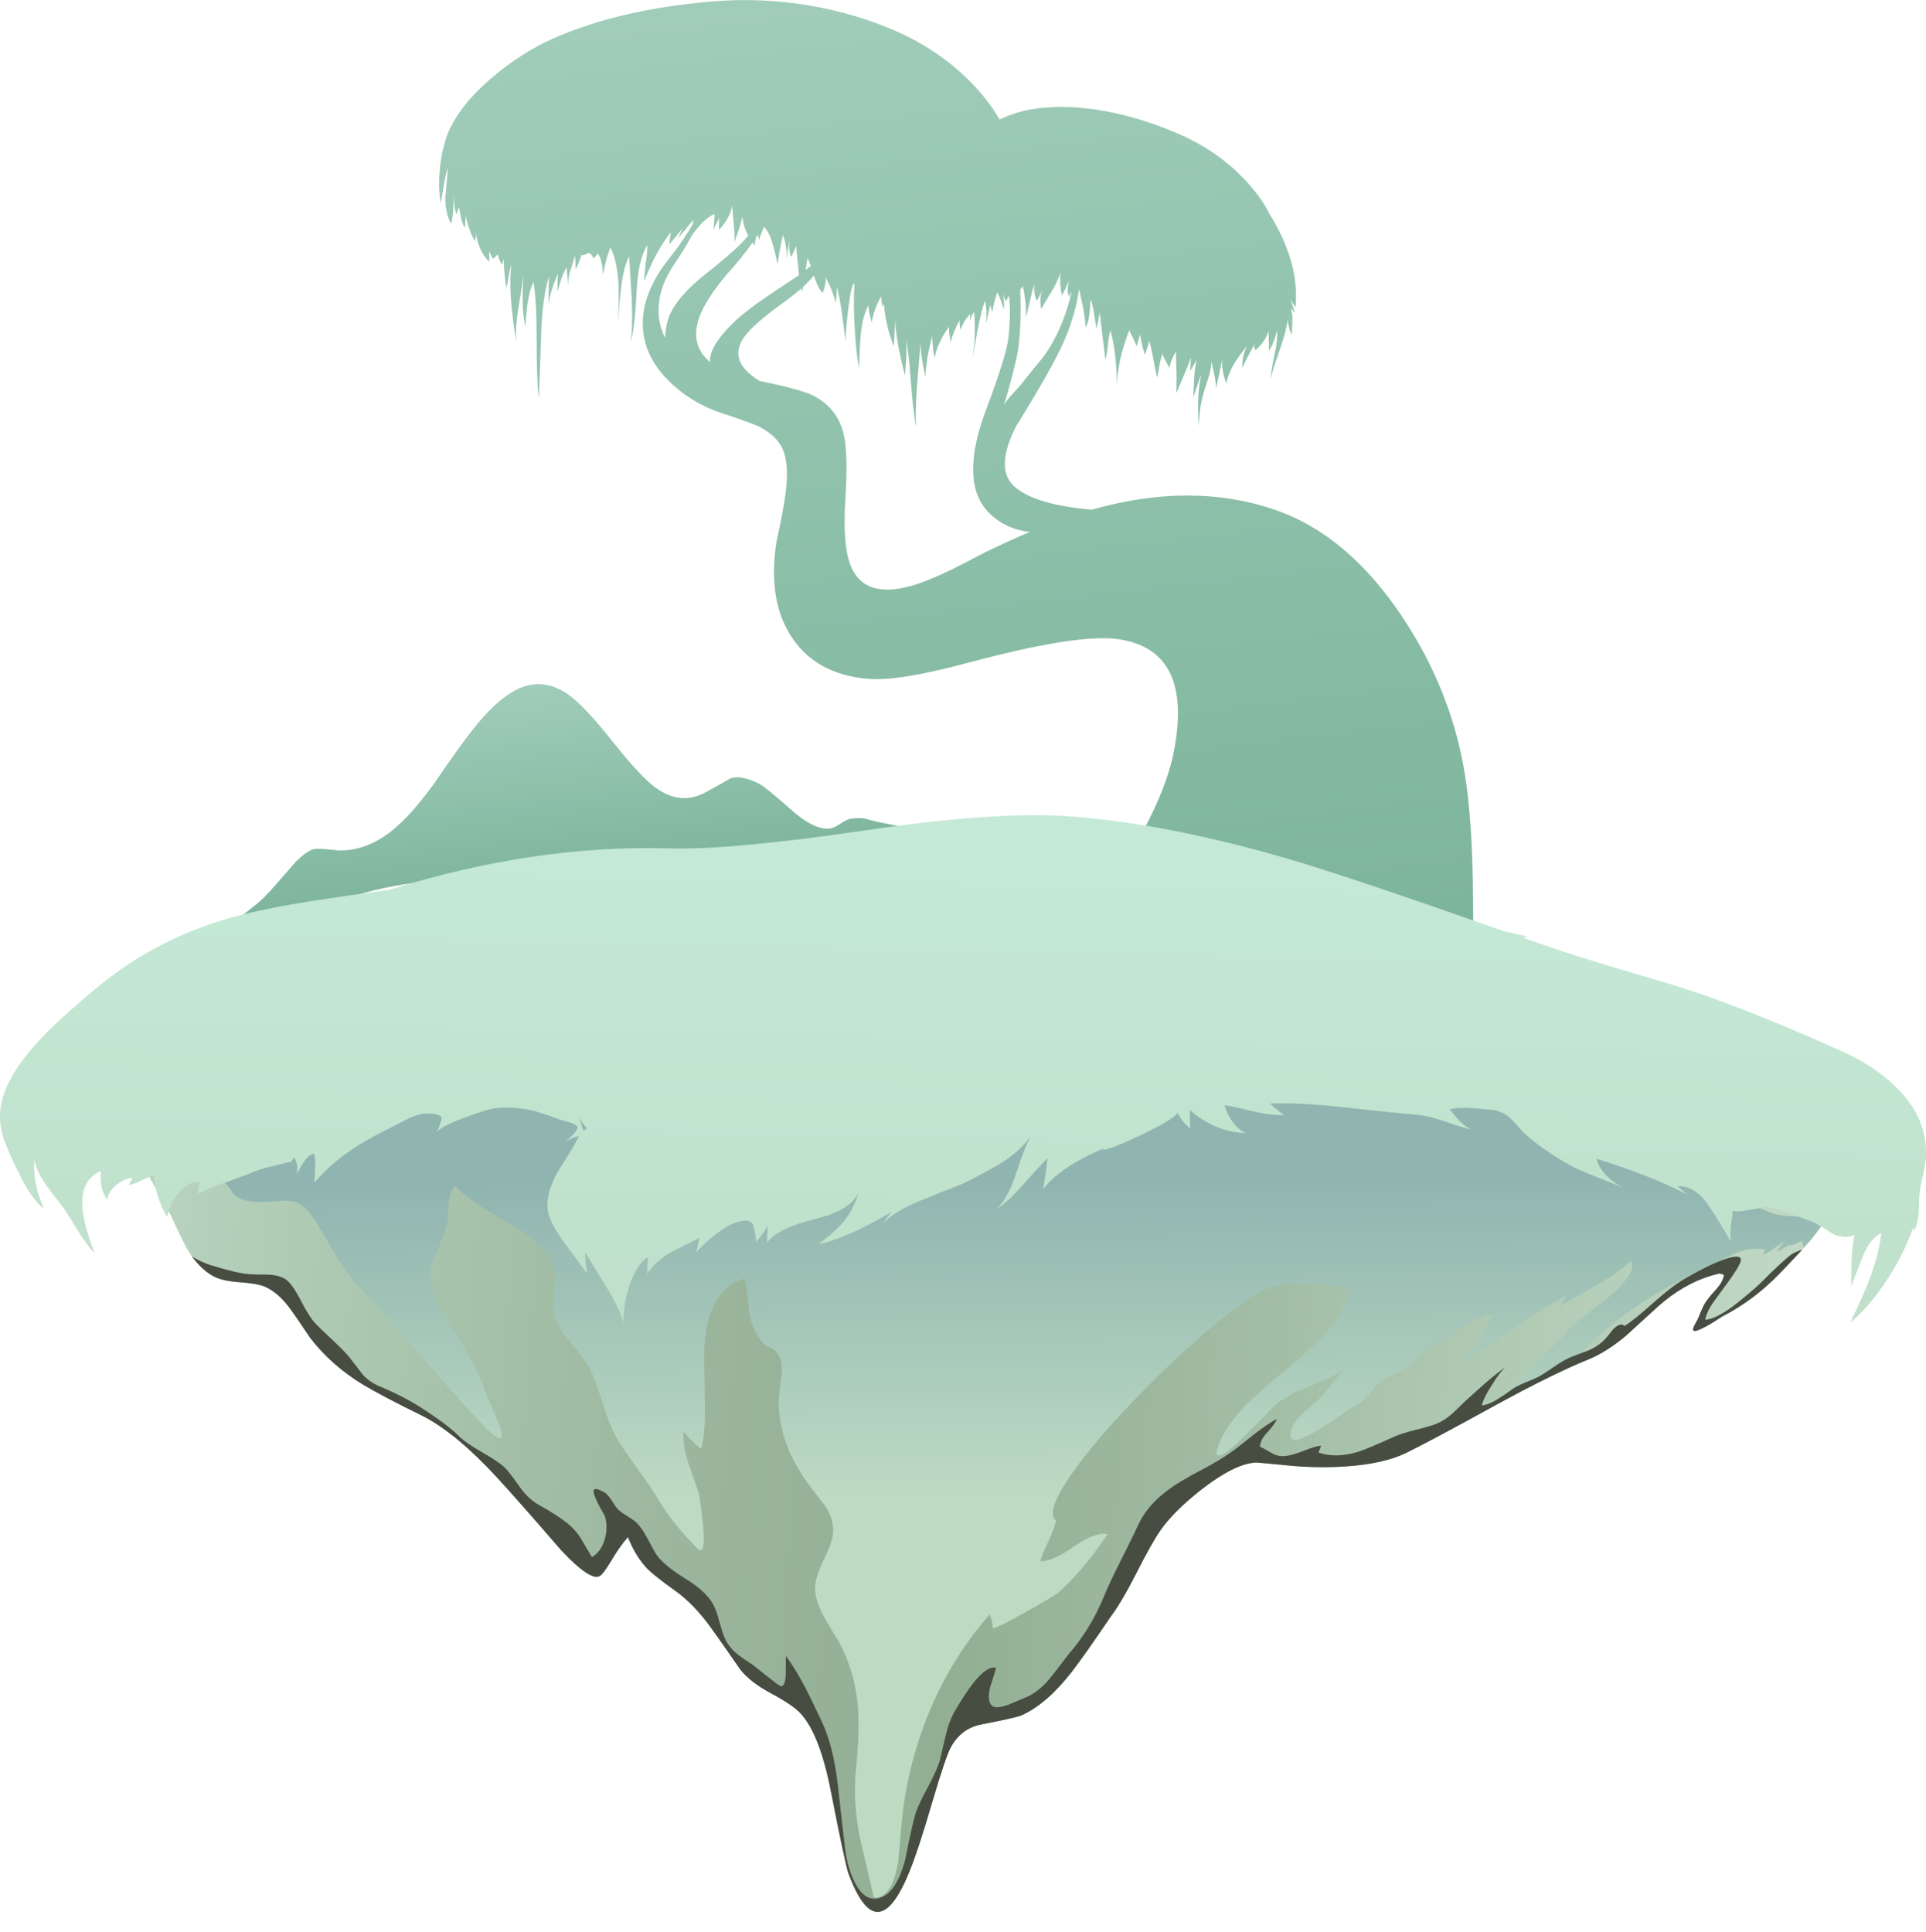 <?xml version="1.0" encoding="iso-8859-1"?>
<!-- Generator: Adobe Illustrator 15.1.0, SVG Export Plug-In . SVG Version: 6.00 Build 0)  -->
<!DOCTYPE svg PUBLIC "-//W3C//DTD SVG 1.1//EN" "http://www.w3.org/Graphics/SVG/1.1/DTD/svg11.dtd">
<svg version="1.1" id="Layer_3" xmlns="http://www.w3.org/2000/svg" xmlns:xlink="http://www.w3.org/1999/xlink" x="0px" y="0px"
	 width="371.6px" height="372.75px" viewBox="0 0 371.6 372.75" style="enable-background:new 0 0 371.6 372.75;"
	 xml:space="preserve">
<symbol  id="FlashAICB_x2F_Layer_3_x2F__x3C_Clip_Group_0_x3E_" viewBox="0.057 -178.82 330.893 178.839">
	<g id="Layer_1_6_">
	</g>
	<g>
		<defs>
			<path id="SVGID_1_" d="M323.5-35.55c-4.767,0.667-7.517,1.1-8.25,1.3c-4.767,1.233-13.033,3.883-24.8,7.95
				c-10.4,3.566-18.717,6.017-24.95,7.35c-4.967,1.067-14.25,2.067-27.85,3c-11.767,0.8-20.967,2.284-27.6,4.45l-1.1,0.35
				c-7.467,3.033-12.983,5.283-16.55,6.75c-6.367,2.566-12.083,3.983-17.15,4.25c-14.633,0.767-27.65-1.067-39.05-5.5
				c-4.767-1.867-10.633-2.767-17.6-2.7c-8.033,0.434-14.067,0.684-18.1,0.75c-3.233,0.067-7.65-0.35-13.25-1.25
				c-6.2-1-10.617-1.55-13.25-1.65c-4.4-0.167-9.667-0.167-15.8,0c-7,0.267-12.267,0.45-15.8,0.55c-8.767,0.7-16,1.017-21.7,0.95
				C10.067-9.133,3.483-10.983,0.95-14.55c-1.667-2.4-1-6.8,2-13.2c1.633-3.433,3.95-7.767,6.95-13
				c1.467-3.233,2.517-5.383,3.15-6.45c1.434-2.367,3.083-4.066,4.95-5.1c1.1-0.6,2.75-0.983,4.95-1.15
				c2.333-0.167,3.983-0.45,4.95-0.85c1.767-0.767,3.417-2.2,4.95-4.3c0.867-1.2,2.133-3.05,3.8-5.55c2.7-3.533,6.1-6.55,10.2-9.05
				c2.433-1.466,6.4-3.55,11.9-6.25c4.2-2.233,8.883-6.15,14.05-11.75c2.867-3.133,6.95-7.767,12.25-13.9
				c3.9-4.167,6.434-5.833,7.6-5c0.434,0.3,1.117,1.217,2.05,2.75c1.133,1.934,2.233,3.5,3.3,4.7c1-2.5,2.25-4.533,3.75-6.1
				c0.967-0.967,2.783-2.4,5.45-4.3c2.367-1.7,4.633-4.05,6.8-7.05c1.233-1.7,3.117-4.383,5.65-8.05c1.233-1.6,3.167-3.117,5.8-4.55
				c2.867-1.533,4.8-2.833,5.8-3.9c2.467-2.633,4.417-7.566,5.85-14.8c1.9-9.7,3.05-15.083,3.45-16.15
				c3.7-10.034,7.633-9.883,11.8,0.45c1.133,2.767,2.633,7.35,4.5,13.75c1.667,5.633,2.816,9.017,3.45,10.15
				c1.333,2.434,3.284,3.9,5.85,4.4c4.6,0.9,7.184,1.483,7.75,1.75c3.233,1.433,6.467,4.216,9.7,8.35
				c1.833,2.367,4.35,5.934,7.55,10.7c1.4,1.867,3.033,4.633,4.9,8.3c2,3.934,3.55,6.7,4.65,8.3c1.466,2.1,3.55,4.283,6.25,6.55
				c2.6,2.2,5.083,3.917,7.45,5.15c1.867,0.934,3.517,1.417,4.95,1.45c0.033,0,1.8-0.167,5.3-0.5
				c4.033-0.433,8.017-0.517,11.95-0.25c4.833,0.333,8.683,1.2,11.55,2.6c2.9,1.4,8.767,4.533,17.6,9.4
				c7.133,3.9,13,6.783,17.6,8.65c2.233,0.9,4.617,2.4,7.15,4.5c0.2,0.167,2.283,2.067,6.25,5.7c3.233,2.9,6.7,4.9,10.4,6
				c0.733,0.2,1.184,0.316,1.35,0.35c0.3,0,0.617-0.083,0.95-0.25c-0.1-0.867-0.617-1.817-1.55-2.85c-0.867-0.934-1.566-1.8-2.1-2.6
				c-0.233-0.4-0.483-0.917-0.75-1.55c-0.433-1.067-0.667-1.617-0.7-1.65c-0.633-1.1-0.917-1.75-0.85-1.95
				c0.1-0.267,0.4-0.3,0.9-0.1c0.3,0.1,0.667,0.267,1.1,0.5c0.567,0.233,1.767,0.95,3.6,2.15c4.1,2.1,7.816,4.883,11.15,8.35
				c2.967,3.067,4.983,5.25,6.05,6.55c2.2,2.7,3.75,5.2,4.65,7.5C329.517-36.8,327.033-36.083,323.5-35.55z"/>
		</defs>
		<clipPath id="SVGID_2_">
			<use xlink:href="#SVGID_1_"  style="overflow:visible;"/>
		</clipPath>
		<g id="Layer_3_1_" style="clip-path:url(#SVGID_2_);">
			<g>
				
					<use xlink:href="#FlashAICB_x2F_Layer_3_x2F__x3C_Group_x3E__x5F_1"  width="322.725" height="166.5" x="-0.013" y="-166.506" transform="matrix(1 0 0 1 6.1 -5.7)" style="overflow:visible;opacity:0.922;enable-background:new    ;"/>
				
					<use xlink:href="#FlashAICB_x2F_Layer_3_x2F__x3C_Group_x3E_"  width="322.835" height="144.52" y="-144.52" transform="matrix(1 0 0 1 3.5 -34.3)" style="overflow:visible;enable-background:new    ;"/>
			</g>
		</g>
	</g>
	<g id="Layer_4_1_">
	</g>
</symbol>
<symbol  id="FlashAICB_x2F_Layer_3_x2F__x3C_Group_x3E_" viewBox="0 -144.52 322.835 144.52">
	<g id="Layer_1_5_">
		<g>
			
				<use xlink:href="#FlashAICB_x2F_Layer_3_x2F__x3C_Path_x3E__x5F_0"  width="322.835" height="144.52" y="-144.52" style="overflow:visible;opacity:0.731;enable-background:new    ;"/>
		</g>
	</g>
</symbol>
<symbol  id="FlashAICB_x2F_Layer_3_x2F__x3C_Group_x3E__x5F_1" viewBox="-0.013 -166.506 322.725 166.5">
	<g id="Layer_1_4_">
		<g>
			
				<use xlink:href="#FlashAICB_x2F_Layer_3_x2F__x3C_Path_x3E_"  width="322.725" height="166.5" x="-0.013" y="-166.506" style="overflow:visible;opacity:0.34;enable-background:new    ;"/>
		</g>
	</g>
</symbol>
<symbol  id="FlashAICB_x2F_Layer_3_x2F__x3C_Path_x3E_" viewBox="-0.013 -166.506 322.725 166.5">
	<g id="Layer_1_2_">
		
			<linearGradient id="SVGID_3_" gradientUnits="userSpaceOnUse" x1="-24.066" y1="-15794.319" x2="36.31" y2="-15794.319" gradientTransform="matrix(0.007 -1 1 0.007 15955.439 58.151)">
			<stop  offset="0" style="stop-color:#90B5B0"/>
			<stop  offset="1" style="stop-color:#BDDAC3"/>
		</linearGradient>
		<path style="fill-rule:evenodd;clip-rule:evenodd;fill:url(#SVGID_3_);" d="M294.05-47.9c-2.966-1.567-5.6-3.15-7.9-4.75
			c-7.9-5.467-13.9-11.733-18-18.8c-2.333-0.5-4.083-0.883-5.25-1.15c-2.066-0.5-3.767-1.083-5.1-1.75
			c0.467,1.067,1.284,2.317,2.45,3.75c0.667,0.833,1.65,1.983,2.95,3.45c1.033,1.2,2.8,2.933,5.3,5.2
			c2.367,2.2,4.117,3.983,5.25,5.35c0.567,0.667,3.033,2.667,7.4,6c3.833,3.3,5.233,5.6,4.2,6.9c-1.434-1.4-3.6-2.933-6.5-4.6
			c-3.233-1.8-5.55-3.133-6.95-4c0.434,1,0.8,1.683,1.1,2.05c-2.6-1.433-6.117-3.65-10.55-6.65c-4.8-3.267-8.25-5.517-10.35-6.75
			c0.4,0.633,1.117,1.45,2.15,2.45c1.033,1.067,1.75,1.883,2.15,2.45c0.367,0.533,0.783,1.317,1.25,2.35
			c0.467,1.066,0.867,1.867,1.2,2.4c-1.434-0.233-3.1-0.867-5-1.9c-0.467-0.267-1.983-1.2-4.55-2.8c-1.3-0.767-3.667-2.566-7.1-5.4
			c-0.6-0.5-1.467-1-2.6-1.5c-1.133-0.533-1.967-1-2.5-1.4s-1.35-1.283-2.45-2.65c-0.867-1.033-1.8-1.733-2.8-2.1
			c-2.833-2-5.267-3.6-7.3-4.8c-3.9-2.333-5.433-2.167-4.6,0.5c0.433,1.033,1.167,2.033,2.2,3c0.567,0.533,1.483,1.333,2.75,2.4
			c0.733,0.633,1.667,1.7,2.8,3.2c1.115,1.477,2.007,2.519,2.675,3.125c-1.115-0.962-3.324-2.087-6.625-3.375
			c-3.267-1.267-5.583-2.517-6.95-3.75c-3.1-3.2-5.466-5.566-7.1-7.1c-3-2.833-4.4-3.383-4.2-1.65c0.833,2.733,2.567,5.5,5.2,8.3
			c1.466,1.533,4.15,3.917,8.05,7.15c3.633,3.033,6.25,5.45,7.85,7.25c2.5,2.833,4.05,5.683,4.65,8.55
			c-6,1.034-10.883,1.15-14.65,0.35c-2.2-0.467-5.967-2.867-11.3-7.2c-4.966-4.1-10.1-8.9-15.4-14.4c-5.5-5.7-9.7-10.65-12.6-14.85
			c-3.233-4.733-4.167-7.633-2.8-8.7c-0.2-0.933-0.683-2.25-1.45-3.95c-0.833-1.767-1.367-3.066-1.6-3.9
			c1.6-0.033,3.8,0.934,6.6,2.9c2.667,1.867,4.8,2.65,6.4,2.35c-3.167-4.733-6.3-8.467-9.4-11.2c-0.6-0.534-2.85-1.883-6.75-4.05
			c-4.033-2.267-6.05-3.2-6.05-2.8c0.033,0.367-0.033,0.85-0.2,1.45c-0.2,0.667-0.3,1.05-0.3,1.15
			c-4.567-5.2-8.283-11.05-11.15-17.55c-2.8-6.4-4.667-13.117-5.6-20.15c-0.167-1.333-0.483-4.717-0.95-10.15
			c-0.8-4.7-2.367-6.983-4.7-6.85c-1.833,7.767-2.783,11.867-2.85,12.3c-0.8,4.467-1,8.65-0.6,12.55
			c0.533,5.2,0.633,9.417,0.3,12.65c-0.434,4.3-1.65,8.283-3.65,11.95c-1.367,2.2-2.367,3.883-3,5.05
			c-1.066,2.033-1.583,3.867-1.55,5.5c0.033,1.2,0.633,3.017,1.8,5.45c1.167,2.367,1.733,4.183,1.7,5.45
			c-0.033,1.667-0.567,3.25-1.6,4.75c-1.4,1.767-2.5,3.2-3.3,4.3c-1.833,2.566-3.2,5.066-4.1,7.5c-0.967,2.633-1.483,5.433-1.55,8.4
			c0,0.3,0.167,1.717,0.5,4.25c0.233,1.833,0.15,3.2-0.25,4.1c-0.4,0.9-0.967,1.517-1.7,1.85c-0.867,0.4-1.45,0.8-1.75,1.2
			c-1.333,1.733-2.15,3.633-2.45,5.7c-0.167,2.533-0.466,4.7-0.9,6.5c-4.933-1.4-7.533-6.167-7.8-14.3c0-0.2,0.05-3.55,0.15-10.05
			c0.067-3.867-0.183-6.717-0.75-8.55c-0.733,0.633-1.3,1.15-1.7,1.55c-0.767,0.7-1.316,1.333-1.65,1.9
			c-0.133-1.767,0.167-3.817,0.9-6.15c0.434-1.3,1.117-3.25,2.05-5.85c1.367-8.733,1.25-12.267-0.35-10.6
			c-3.3,3.367-5.833,6.567-7.6,9.6c-0.8,1.367-2.1,3.283-3.9,5.75c-1.867,2.567-3.183,4.5-3.95,5.8c-0.9,1.534-1.816,3.8-2.75,6.8
			c-1.033,3.233-1.883,5.517-2.55,6.85c-0.533,1.033-1.65,2.55-3.35,4.55c-1.6,1.867-2.65,3.4-3.15,4.6
			c-0.533,1.233-0.667,3.017-0.4,5.35c0.267,2.433,0.217,4.183-0.15,5.25c-0.934,2.7-3.817,5.45-8.65,8.25
			c-5.6,3.2-9,5.583-10.2,7.15c-0.7-0.733-1.117-1.817-1.25-3.25c-0.067-0.833-0.15-2.067-0.25-3.7c-0.133-0.9-0.75-2.633-1.85-5.2
			c-1-2.3-1.483-4-1.45-5.1c0.067-2.533,1.284-5.65,3.65-9.35c3.033-4.8,4.767-7.767,5.2-8.9c0.867-2.167,2.417-5.9,4.65-11.2
			c1.034-3.333-0.617-2.6-4.95,2.2c-2.633,2.9-6.517,7.25-11.65,13.05c-5.167,5.833-9.034,10.167-11.6,13
			c-1.367,1.5-2.9,3.75-4.6,6.75c-1.833,3.3-3.233,5.55-4.2,6.75c-1.133,1.4-2.7,2.1-4.7,2.1c-2.434-0.267-4.317-0.35-5.65-0.25
			c-1.967,0.133-3.367,0.667-4.2,1.6c-0.867,1.333-1.817,2.417-2.85,3.25c-0.7,0.566-1.933,0.917-3.7,1.05
			c-2.1,0.1-3.65,0.2-4.65,0.3c-3.7,0.433-5.15,2.3-4.35,5.6c0.367,1.567,2.216,3.3,5.55,5.2c1.767,1,4.15,2.35,7.15,4.05
			c2.133,1.633,3.9,2.767,5.3,3.4c1.9,0.833,3.95,1.167,6.15,1c3.8-0.3,8-0.233,12.6,0.2c1.566,0.167,5.767,0.7,12.6,1.6
			c16.733,2.133,34.7,3.583,53.9,4.35c16.167,0.633,34.183,0.8,54.05,0.5c20.933-0.367,38.717-1.317,53.35-2.85
			c19.4-2.033,36.867-5.383,52.4-10.05c9.933-2.934,21.217-7.434,33.85-13.5c0.5-0.233,3.15-1.684,7.95-4.35
			c3.267-1.8,5.983-3.033,8.15-3.7l0.25-0.05c0.8-0.233,2.583-0.4,5.35-0.5c2.4-0.333,3.7-1.233,3.9-2.7
			c0.066-0.433-0.15-0.867-0.65-1.3c-0.633-0.5-1.083-0.883-1.35-1.15l-0.7,0.6c-0.067-0.167-0.283-0.417-0.65-0.75
			c-0.333-0.333-0.533-0.566-0.6-0.7c0,0.133-0.05,0.35-0.15,0.65s-0.15,0.533-0.15,0.7c-1.067-0.4-1.817-0.733-2.25-1
			c-0.034,0.033-0.034,0.1,0,0.2c0.024,0.072,0.049,0.122,0.075,0.15c-0.477-0.215-1.385-0.715-2.725-1.5
			c0.4,0.8,0.934,1.534,1.6,2.2c-0.4-0.233-1.117-0.733-2.15-1.5c-0.9-0.633-1.633-1.067-2.2-1.3c0.2,0.267,0.367,0.65,0.5,1.15
			c-1.733,0.2-3.3,0.066-4.7-0.4c-0.567-0.167-2.017-0.833-4.35-2C297.183-46.333,294.45-47.7,294.05-47.9z"/>
	</g>
</symbol>
<symbol  id="FlashAICB_x2F_Layer_3_x2F__x3C_Path_x3E__x5F_0" viewBox="0 -144.52 322.835 144.52">
	<g id="Layer_1_3_">
		<path style="fill-rule:evenodd;clip-rule:evenodd;fill:#474D41;" d="M304.2-22.65c-1.034-1.4-1.65-2.65-1.85-3.75
			c1.2,0.066,2.8,0.8,4.8,2.2c1.033,0.733,2.483,1.9,4.35,3.5c0.767,0.633,1.933,1.75,3.5,3.35c1.5,1.434,2.667,2.5,3.5,3.2
			c0.533,0.433,1.217,0.8,2.05,1.1c1.367,0.533,2.1,0.816,2.2,0.85c0.4-1.3-0.617-3.35-3.05-6.15
			c-0.167-0.167-1.917-1.917-5.25-5.25c-2.067-2.1-4.717-4.15-7.95-6.15c-1.3-0.8-4.233-2.45-8.8-4.95
			c-2.867-1.6-7.034-2.883-12.5-3.85c-6.733-1.167-11.05-2.067-12.95-2.7c-1.333-0.433-2.967-1.183-4.9-2.25
			c-2.333-1.267-3.934-2.083-4.8-2.45c-1.7-0.767-3.917-1.983-6.65-3.65c-3.066-1.9-5.233-3.167-6.5-3.8
			c-4.333-2.2-9.566-4.15-15.7-5.85c-6.333-1.067-11.267-1.967-14.8-2.7c-6.5-1.333-10.9-3.45-13.2-6.35l-0.55-0.75
			c-0.967-1.5-2.033-3.867-3.2-7.1c-1.167-3.367-2.2-5.767-3.1-7.2c-1.767-2.867-4.117-5.7-7.05-8.5
			c-2.167-2.1-4.983-4.467-8.45-7.1c-9.567-7.333-16.717-14.017-21.45-20.05c-2.167-2.733-3.617-4.633-4.35-5.7
			c-1.5-2.267-2.517-4.4-3.05-6.4c-0.133-0.5-0.35-1.967-0.65-4.4c-0.233-1.767-0.633-3.167-1.2-4.2c-2.133-3.9-5.133-5.433-9-4.6
			c-3.566,0.767-6.267,2.966-8.1,6.6c-1.833,3.667-4.483,8.15-7.95,13.45c-5.233,7.933-8.1,12.3-8.6,13.1
			c-2.2,3.533-5.267,6.617-9.2,9.25c-1.167,0.8-5,2.95-11.5,6.45c-3.867,2.1-7.167,4.9-9.9,8.4c-1.467,1.933-3.75,5.617-6.85,11.05
			c-1.333,2.4-3.55,4.967-6.65,7.7c-4.033,3.633-6.5,5.966-7.4,7c-2.233,2.9-3.933,5.05-5.1,6.45c-2.033,2.4-4.05,4.184-6.05,5.35
			c-1.9,1.133-4.233,2.8-7,5c-3.667,2.9-5.95,4.667-6.85,5.3c-0.933,0.667-2.117,1.267-3.55,1.8c-1.633,0.566-2.883,1.033-3.75,1.4
			c-1.934,0.8-3.6,2.05-5,3.75c-1.5,2.067-2.75,3.683-3.75,4.85c-1,1.133-2.4,2.183-4.2,3.15c-2.133,1.033-3.717,1.833-4.75,2.4
			c-1.1,0.567-2.583,1.617-4.45,3.15c-1.9,1.534-3.367,2.583-4.4,3.15C6.417-14.317,4.5-12.067,2.9-8.8C1.667-6.3,0.7-3.367,0,0
			c1.533-0.767,3.017-2.65,4.45-5.65c1.767-3.633,3-5.833,3.7-6.6c1.434-1.6,3.367-2.8,5.8-3.6c3.333-1.033,5.783-1.617,7.35-1.75
			c0.767-0.066,2.083-0.1,3.95-0.1c1.6-0.1,2.8-0.5,3.6-1.2c0.733-0.667,1.6-1.967,2.6-3.9c1.066-2.067,1.95-3.467,2.65-4.2
			c0.566-0.633,1.7-1.733,3.4-3.3c1.5-1.4,2.6-2.534,3.3-3.4c0.667-0.833,1.5-1.917,2.5-3.25c0.9-1,2.034-1.783,3.4-2.35
			c3.1-1.3,5.75-2.667,7.95-4.1c3.3-2.133,5.684-3.917,7.15-5.35c0.867-0.9,2.35-1.95,4.45-3.15c2.167-1.233,3.65-2.233,4.45-3
			c0.566-0.533,1.566-1.817,3-3.85c1.066-1.5,2.283-2.633,3.65-3.4c2.133-1.167,3.883-2.283,5.25-3.35
			c1.167-0.9,2.117-1.95,2.85-3.15c0.433-0.733,1.133-1.917,2.1-3.55c1.2,0.7,2.034,1.867,2.5,3.5c0.434,1.567,0.434,3.034,0,4.4
			c-0.966,1.7-1.617,2.983-1.95,3.85c-0.633,1.6,0.033,1.817,2,0.65c0.4-0.267,0.85-0.8,1.35-1.6c0.566-0.9,0.983-1.467,1.25-1.7
			c0.333-0.333,0.9-0.733,1.7-1.2c0.8-0.5,1.367-0.9,1.7-1.2c0.7-0.667,1.417-1.683,2.15-3.05c0.9-1.733,1.5-2.817,1.8-3.25
			c0.934-1.333,2.8-2.867,5.6-4.6c2.633-1.633,4.383-3.25,5.25-4.85c0.434-0.767,0.833-1.85,1.2-3.25
			c0.433-1.567,0.783-2.65,1.05-3.25c0.434-1.067,1.167-2.05,2.2-2.95c0.566-0.5,1.6-1.233,3.1-2.2c0.2-0.133,1.167-0.9,2.9-2.3
			c1.566-1.233,2.433-1.867,2.6-1.9c0.6-0.1,0.933,0.633,1,2.2c0,1.833,0.017,3.033,0.05,3.6c1.267-1.733,2.533-3.817,3.8-6.25
			c0.733-1.4,1.8-3.6,3.2-6.6c1.467-3.167,2.483-7.333,3.05-12.5c0.9-8.067,1.4-12.35,1.5-12.85c0.4-2.267,1.017-4.167,1.85-5.7
			c1.233-2.333,2.75-3.267,4.55-2.8c2.2,0.567,3.883,3.033,5.05,7.4c0.967,4.9,1.683,8.033,2.15,9.4c0.367,1,1.15,2.617,2.35,4.85
			c1.1,2.067,1.833,3.717,2.2,4.95c0.5,2.233,0.883,3.867,1.15,4.9c0.433,1.867,1.05,3.467,1.85,4.8c1.367,2.3,2.483,4,3.35,5.1
			c1.8,2.3,3.284,3.317,4.45,3.05c-0.1-0.567-0.483-1.85-1.15-3.85c-0.4-1.867-0.233-3.05,0.5-3.55
			c0.533-0.367,1.583-0.267,3.15,0.3c0.033,0,1.1,0.45,3.2,1.35c1.633,0.667,3.15,1.833,4.55,3.5c0.8,0.966,2,2.517,3.6,4.65
			c2.9,3.3,5.2,7.017,6.9,11.15c0.7,1.733,1.783,4.05,3.25,6.95c1.7,3.367,2.833,5.683,3.4,6.95c1.467,3.267,4.283,6.133,8.45,8.6
			c1.167,0.7,2.95,1.683,5.35,2.95c2.133,1.2,3.85,2.3,5.15,3.3c2.467,1.933,3.733,2.933,3.8,3c1.533,1.167,2.883,2.067,4.05,2.7
			c-0.167-0.567-0.784-1.434-1.85-2.6c-0.934-1-1.4-1.917-1.4-2.75c0.133-0.033,0.933-0.467,2.4-1.3c0.8-0.466,1.75-0.617,2.85-0.45
			c0.733,0.1,1.833,0.433,3.3,1c1.4,0.566,2.483,0.883,3.25,0.95c-0.233-0.667-0.417-1.1-0.55-1.3c2.2-0.8,4.75-0.767,7.65,0.1
			c1.1,0.333,3.483,1.333,7.15,3c0.9,0.4,2.233,0.816,4,1.25c1.9,0.467,3.25,0.867,4.05,1.2c1,0.4,1.967,1.017,2.9,1.85
			c0.566,0.5,1.417,1.317,2.55,2.45c2.467,2.233,3.767,3.4,3.9,3.5c1.504,1.308,2.863,2.375,4.075,3.2
			c-0.719-0.524-1.627-1.674-2.725-3.45c-1.167-1.8-1.833-3.15-2-4.05c1,0.133,2.083,0.583,3.25,1.35c0.667,0.4,1.633,1.067,2.9,2
			c0.6,0.367,1.517,0.8,2.75,1.3c1.267,0.5,2.184,0.933,2.75,1.3c0.733,0.467,1.733,1.133,3,2c1.1,0.733,2.167,1.283,3.2,1.65
			c1.7,0.633,2.633,0.983,2.8,1.05c0.967,0.433,1.8,0.95,2.5,1.55c0.4,0.3,1.1,1.1,2.1,2.4c0.967,1.033,1.733,1.283,2.3,0.75
			c1.267,0.8,3.184,2.35,5.75,4.65c2.367,2.1,4.317,3.583,5.85,4.45c3.434,2,6.184,3.317,8.25,3.95c2.1,0.633,2.917,0.35,2.45-0.85
			c-0.267-0.7-1.05-1.95-2.35-3.75C305.617-20.683,304.767-21.85,304.2-22.65z"/>
	</g>
</symbol>
<g>
	
		<linearGradient id="SVGID_4_" gradientUnits="userSpaceOnUse" x1="-262.405" y1="91.001" x2="-117.736" y2="91.001" gradientTransform="matrix(-0.114 -0.994 0.994 -0.114 1.788288e-004 -9.683892e-004)">
		<stop  offset="0.008" style="stop-color:#29545A"/>
		<stop  offset="0.333" style="stop-color:#60A183"/>
		<stop  offset="1" style="stop-color:#B7DCCD"/>
	</linearGradient>
	<path style="fill-rule:evenodd;clip-rule:evenodd;fill:url(#SVGID_4_);" d="M166.95,164.2c-3.534,0.2-9.05,0.85-16.55,1.95
		c-7.167,1.033-12.683,1.633-16.55,1.8c-1.733,0.066-8.434,0.75-20.1,2.05c-8.2,0.867-14.9,0.983-20.1,0.35
		c-8.233-1.067-17.066-0.117-26.5,2.85c-2.566,0.833-5.2,1.816-7.9,2.95c-4.267,2.033-7.517,3.55-9.75,4.55
		c-4,1.8-7.367,2.95-10.1,3.45c1-1.633,2.45-3.3,4.35-5c0.933-0.867,2.667-2.283,5.2-4.25c1.333-1.033,2.75-2.433,4.25-4.2
		c2.233-2.567,3.517-4.034,3.85-4.4c1.6-1.6,2.867-2.433,3.8-2.5c0.667-0.066,2.183,0.034,4.55,0.3c3.533,0.066,6.934-1.2,10.2-3.8
		c2.4-1.9,5.117-4.933,8.15-9.1c3.267-4.8,5.75-8.267,7.45-10.4c2.9-3.7,5.633-6.233,8.2-7.6c3.4-1.8,6.783-1.55,10.15,0.75
		c2.067,1.433,4.9,4.417,8.5,8.95c3.7,4.667,6.5,7.684,8.4,9.05c3.233,2.367,6.45,2.683,9.65,0.95c1.467-0.8,3.1-1.717,4.9-2.75
		c1.433-0.433,3.3-0.05,5.6,1.15c0.8,0.434,2.833,2.1,6.1,5c2.566,2.267,4.783,3.467,6.65,3.6c0.867,0.067,1.733-0.217,2.6-0.85
		c0.966-0.667,1.733-1.033,2.3-1.1c1.133-0.133,2-0.133,2.6,0c0.4,0.1,1.233,0.316,2.5,0.65c1.467,0.3,3.917,0.783,7.35,1.45
		c3,0.7,5.3,1.534,6.9,2.5c-1.867,0.9-4.567,1.4-8.1,1.5C171.5,164.05,168.65,164.1,166.95,164.2z"/>
	<g>
		
			<linearGradient id="SVGID_5_" gradientUnits="userSpaceOnUse" x1="-583.98" y1="171.914" x2="103.955" y2="171.914" gradientTransform="matrix(-0.114 -0.994 0.994 -0.114 1.447797e-004 1.658425e-004)">
			<stop  offset="0.008" style="stop-color:#29545A"/>
			<stop  offset="0.333" style="stop-color:#61A284"/>
			<stop  offset="1" style="stop-color:#B7DCCD"/>
		</linearGradient>
		<path style="fill-rule:evenodd;clip-rule:evenodd;fill:url(#SVGID_5_);" d="M155.8,49.75l-0.35,2.35l1-0.8L155.8,49.75z
			 M146.5,46.35l-0.3-1.05l-0.35,0.55c-0.167,0.833-0.25,1.333-0.25,1.5l-0.4-0.55c-1.367,1.934-2.983,3.934-4.85,6
			c-2.8,3.333-4.6,6.117-5.4,8.35c-1.3,3.567-0.617,6.467,2.05,8.7c-0.167-1.8,1.117-4.117,3.85-6.95c1.667-1.7,3.9-3.5,6.7-5.4
			c1.567-1.067,3.767-2.533,6.6-4.4l-0.55-5.7c-0.1,0.4-0.417,1.133-0.95,2.2c-0.433-1.133-0.517-2.233-0.25-3.3
			c-0.233,0.733-0.45,1.95-0.65,3.65c0.067-1.733-0.167-3.267-0.7-4.6c-0.5,2.2-0.833,4.083-1,5.65
			c-0.367-1.667-0.683-2.95-0.95-3.85c-0.434-1.566-1.017-2.7-1.75-3.4c-0.033,0.233-0.184,0.65-0.45,1.25
			C146.667,45.567,146.533,46.017,146.5,46.35z M141.225,39.4c0.029,0.733-0.229,1.6-0.775,2.6c-0.534,0.967-1.117,1.75-1.75,2.35
			c0-1.067,0.033-1.867,0.1-2.4c-0.2,0.533-0.6,1.316-1.2,2.35c0.167-0.8,0.25-1.8,0.25-3c-1.434,0.633-2.867,1.983-4.3,4.05
			c-1.1,2-2.267,3.9-3.5,5.7c-1.8,2.667-2.783,5.3-2.95,7.9c-0.167,2.2,0.233,4.267,1.2,6.2c0.067-1.333,0.317-2.65,0.75-3.95
			c0.967-2.567,3.317-5.333,7.05-8.3c4.433-3.5,7.183-5.983,8.25-7.45c-0.633-1.2-1-2.417-1.1-3.65c-0.233,1.1-0.75,2.75-1.55,4.95
			c0.066-0.967,0.017-2.233-0.15-3.8C141.377,41.137,141.269,39.954,141.225,39.4z M198.75,57.95c-0.333,1.533-0.616,2.633-0.85,3.3
			c0.133-1.633-0.051-3.633-0.551-6l-0.5,0.6c0.167,4.767,0.017,8.683-0.449,11.75c-0.362,2.203-1.262,5.736-2.7,10.6
			c0.172-0.421,0.655-1.071,1.45-1.95c0.466-0.533,1.083-1.217,1.85-2.05c0.4-0.567,1.333-1.733,2.8-3.5
			c1.267-1.5,2.167-2.7,2.7-3.6c2-3.333,3.417-6.95,4.25-10.85l-0.55,1c-0.295-1.114-0.253-2.247,0.125-3.4
			c-0.459,1.28-0.95,2.33-1.476,3.15c-0.3-1.7-0.383-3.167-0.25-4.4c-0.3,1-0.85,2.183-1.649,3.55
			c-0.934,1.533-1.617,2.684-2.05,3.45c-0.267-1.1-0.233-2.25,0.1-3.45c-0.167,0.4-0.483,1.033-0.95,1.9
			c-0.467-0.966-0.616-2.05-0.45-3.25C199.333,55.467,199.05,56.517,198.75,57.95z M194.1,58.15c-0.313-0.625-0.521-1.092-0.625-1.4
			c0.215,0.704,0.29,1.704,0.226,3c-0.4-1.367-0.834-2.483-1.3-3.35c-0.534,1.633-0.851,2.934-0.95,3.9l-0.4-1.45l-0.8,3.55
			c0.1-1.033,0.1-2.083,0-3.15c-0.1-0.667-0.184-1.067-0.25-1.2v0.05c-0.467,1.367-0.934,3.25-1.4,5.65
			c-0.533,3.033-0.899,4.933-1.1,5.7c0.566-2.534,0.717-5.633,0.45-9.3c-0.434,0.667-0.7,1.3-0.8,1.9l0.05-1.45
			c-0.834,0.8-1.467,1.833-1.9,3.1c-0.133-0.833-0.184-1.467-0.149-1.9c-0.8,1.434-1.384,2.85-1.75,4.25
			c-0.1-0.633-0.167-1.117-0.2-1.45c-0.1-0.567-0.117-1.083-0.05-1.55c-0.7,0.833-1.316,1.85-1.85,3.05
			c-0.533,1.133-0.85,2.133-0.95,3c-0.267-1.033-0.434-2.434-0.5-4.2c-0.8,3.033-1.233,5.65-1.3,7.85
			c-0.678-3.132-0.995-5.407-0.95-6.825c-0.108,1.839-0.325,4.564-0.65,8.175c-0.267,3.333-0.333,6.1-0.2,8.3
			c-0.367-1.867-0.7-4.75-1-8.65c-0.267-3.867-0.6-6.767-1-8.7c0.167,0.934,0.2,2.15,0.1,3.65c-0.033,0.867-0.117,2.117-0.25,3.75
			c-1.299-5.1-1.916-8.758-1.85-10.975l-0.3,5.325c-1.067-2.633-1.7-5.35-1.9-8.15l-0.3,0.5c-0.167-0.833-0.233-1.5-0.2-2
			c-0.933,1.533-1.55,3.217-1.85,5.05c-0.4-1.233-0.617-2.333-0.65-3.3c-0.8,1.5-1.3,3.467-1.5,5.9c-0.133,1.4-0.233,3.467-0.3,6.2
			c-0.367-1.767-0.633-4.083-0.8-6.95c-0.233-3.267-0.267-6.4-0.1-9.4c-0.4,0.067-0.8,1.75-1.2,5.05
			c-0.333,2.767-0.5,4.816-0.5,6.15c-0.3-2.3-0.533-4.05-0.7-5.25c-0.267-2.1-0.6-3.833-1-5.2c0,0.7-0.067,1.717-0.2,3.05
			c-0.594-2.179-1.303-3.871-2.125-5.075c0.335,0.52,0.194,1.579-0.425,3.175c-0.7-0.833-1.25-1.966-1.65-3.4
			c-0.667,0.8-1.367,1.533-2.1,2.2l-0.2,0.95l-0.15-0.65c-0.867,0.767-1.883,1.583-3.05,2.45c-4.5,3.167-7.283,5.667-8.35,7.5
			c-1.667,2.9-0.55,5.533,3.35,7.9c5.034,1.033,8.383,1.933,10.05,2.7c3.333,1.6,5.4,4.167,6.2,7.7c0.567,2.5,0.667,6.567,0.3,12.2
			c-0.333,5.333-0.117,9.316,0.65,11.95c1.5,5.167,5.517,6.833,12.05,5c2.2-0.633,4.833-1.7,7.9-3.2
			c1.666-0.833,3.767-1.917,6.3-3.25c3.1-1.5,5.983-2.817,8.65-3.95c-2.7-0.333-4.983-1.267-6.851-2.8
			c-2.066-1.667-3.333-3.8-3.8-6.4c-0.667-3.833,0.066-8.583,2.2-14.25c2.633-7,4.083-11.65,4.35-13.95
			c0.367-3.433,0.4-6.183,0.101-8.25L194.1,58.15z M249.95,59.3c-0.498-0.685-0.849-1.227-1.05-1.625
			c0.172,0.372,0.488,1.28,0.949,2.725l-0.85-1c0.267,0.667,0.384,1.517,0.35,2.55c0,0.6-0.05,1.483-0.149,2.65
			c-0.467-1.067-0.717-2.067-0.75-3c-0.167,1.467-0.667,3.4-1.5,5.8c-0.967,2.7-1.566,4.6-1.8,5.7
			c0.033-0.867,0.283-2.417,0.75-4.65c0.433-1.934,0.583-3.517,0.449-4.75c-0.233,1.367-0.733,2.7-1.5,4l-0.1-3.85
			c-0.4,1.367-1.233,2.6-2.5,3.7c-0.323-0.387-0.348-0.837-0.075-1.35c-1.352,2.405-2.177,4.005-2.475,4.8
			c-0.066-1.6,0.25-3.033,0.95-4.3c-1.134,1.4-1.95,2.517-2.45,3.35c-0.834,1.367-1.367,2.684-1.601,3.95
			c-0.699-1.933-0.949-3.533-0.75-4.8c-0.733,3.5-1.149,5.433-1.25,5.8c0.034-0.733-0.066-1.617-0.3-2.65
			c-0.333-1.533-0.517-2.417-0.55-2.65c0,1.1-0.384,2.733-1.15,4.9c-0.8,2.267-1.233,4.85-1.3,7.75c-0.3-4.2-0.133-7.567,0.5-10.1
			c-0.366,0.833-0.883,2.333-1.55,4.5c0.066-1.667,0.116-2.917,0.15-3.75c0.1-1.467,0.267-2.683,0.5-3.65
			c-0.233,0.5-0.65,1.25-1.25,2.25c0.033-1.167,0.083-2.05,0.149-2.65c-0.434,1.233-1.383,3.55-2.85,6.95
			c0.066-1.066,0.083-2.433,0.05-4.1c-0.066-2-0.1-3.333-0.1-4c-0.7,1.2-1.117,2.267-1.25,3.2c-0.301-0.567-0.551-1.017-0.75-1.35
			c-0.301-0.566-0.5-1.017-0.601-1.35c-0.233,0.567-0.434,1.317-0.6,2.25c-0.101,0.5-0.233,1.267-0.4,2.3
			c-0.2-0.633-0.45-1.783-0.75-3.45c-0.267-1.6-0.55-2.816-0.85-3.65c-0.066,0.567-0.334,1.467-0.8,2.7
			c-0.267-0.733-0.584-2.034-0.95-3.9c-0.101,0.467-0.316,1.217-0.65,2.25c-0.133-0.367-0.366-0.9-0.7-1.6
			c-0.366-0.7-0.6-1.2-0.699-1.5c-1.534,3.931-2.335,7.506-2.4,10.725c-0.026-4.243-0.442-7.801-1.25-10.675
			c-0.2,0.667-0.366,1.617-0.5,2.85c-0.134,1.333-0.283,2.283-0.45,2.85c-0.533-4.067-0.899-7.1-1.1-9.1
			c-0.367,1.7-0.566,2.75-0.601,3.15c-0.1-0.4-0.267-1.383-0.5-2.95c-0.166-1.2-0.399-2.133-0.699-2.8
			c-0.067,1.433-0.134,2.4-0.2,2.9c-0.134,1.067-0.384,1.934-0.75,2.6c-0.033-1.067-0.184-2.317-0.45-3.75
			c-0.366-1.633-0.634-2.867-0.8-3.7c-0.533,3.7-1.634,7.333-3.3,10.9c-1.634,3.5-4.567,8.65-8.801,15.45
			c-2.866,5.567-2.966,9.5-0.3,11.8c2.667,2.3,7.617,3.767,14.851,4.4c12.767-3.633,24.483-3.65,35.149-0.05
			c9.4,3.167,17.65,10.067,24.75,20.7c6.334,9.5,10.367,19.667,12.101,30.5c0.966,5.967,1.483,13.783,1.55,23.45
			c0.1,12.133,0.283,19.934,0.55,23.399c-11.833-4.233-25.566-6.616-41.2-7.149c-3.899-0.134-17.833,0.116-41.8,0.75
			c1.533-2.767,3.767-6.317,6.7-10.65c4.566-6.767,7.017-10.417,7.35-10.95c5.8-8.967,9.351-16.684,10.65-23.15
			c2.633-13.267-1-20.567-10.9-21.9c-5.233-0.667-14.717,0.833-28.45,4.5c-9,2.434-15.466,3.5-19.399,3.2
			c-6.667-0.5-11.617-3.133-14.85-7.9c-3.2-4.767-4.217-10.917-3.05-18.45c0.9-4.1,1.5-7.316,1.8-9.65
			c0.533-4.2,0.183-7.267-1.05-9.2c-0.9-1.433-2.35-2.633-4.35-3.6c-0.9-0.4-2.817-1.1-5.75-2.1
			c-4.367-1.267-8.083-3.383-11.15-6.35c-3.3-3.167-5.05-6.683-5.25-10.55c-0.267-4.333,1.467-8.833,5.2-13.5
			c1.933-2.467,3.4-4.617,4.4-6.45l0.15-0.85l-3,3.6c0.067-0.1,0.367-0.75,0.9-1.95c-1.1,1.4-1.95,2.434-2.55,3.1
			c0.1-1.066,0.2-1.85,0.3-2.35c-1.934,2.4-3.65,5.55-5.15,9.45c0-0.8,0.1-1.983,0.3-3.55c0.233-1.567,0.333-2.7,0.3-3.4
			c-1.167,1.9-1.85,4.784-2.05,8.65c-0.233,4.833-0.617,8.183-1.15,10.05c0.267-2.133,0.333-4.867,0.2-8.2
			c-0.233-3.8-0.4-6.566-0.5-8.3c-0.733,1.333-1.267,3.45-1.6,6.35c-0.2,1.633-0.4,3.9-0.6,6.8c0.167-3.267,0.216-5.816,0.15-7.65
			c-0.167-3.067-0.684-5.483-1.55-7.25c-0.5,1.067-0.983,2.8-1.45,5.2c-0.1-1.2-0.184-1.917-0.25-2.15
			c-0.133-0.733-0.4-1.383-0.8-1.95c0.034,0.066-0.066,0.233-0.3,0.5c-0.2,0.267-0.35,0.433-0.45,0.5c-0.4-0.8-0.783-1.133-1.15-1
			c-0.467,0.3-0.883,0.433-1.25,0.4c-0.167,0.633-0.517,1.55-1.05,2.75c-0.1-1.767-0.15-2.667-0.15-2.7
			c-0.167,0.633-0.467,1.6-0.9,2.9c-0.333,1.167-0.483,2.183-0.45,3.05l-0.25-3.65c-0.4,0.566-0.767,1.35-1.1,2.35
			c-0.167,0.566-0.4,1.35-0.7,2.35c0-1.566,0.034-2.733,0.1-3.5c-1,2.233-1.6,4.233-1.8,6c0-3.033,0.017-4.833,0.05-5.4
			c-0.867,2.833-1.367,6.684-1.5,11.55c-0.233,7.133-0.383,11.083-0.45,11.85c-0.267-2.233-0.4-5.966-0.4-11.2
			c0-4.9-0.2-8.633-0.6-11.2c-0.9,1.8-1.417,4.684-1.55,8.65c-0.367-1.433-0.55-3.117-0.55-5.05c-0.032-0.614,0.009-2.247,0.125-4.9
			c-0.073,0.957-0.381,3.007-0.925,6.15c-0.466,2.833-0.6,5.117-0.4,6.85c-1.1-6.467-1.433-11.483-1-15.05
			c-0.167,0.5-0.333,1.25-0.5,2.25c-0.167,1.067-0.316,1.817-0.45,2.25c-0.233-1.167-0.417-3.033-0.55-5.6l-0.3,1.15
			c-0.467-0.833-0.733-1.517-0.8-2.05l-0.9,0.9c-0.4-0.633-0.65-1.15-0.75-1.55v2.1c-0.7-0.633-1.283-1.483-1.75-2.55
			c-0.467-1.067-0.733-2.083-0.8-3.05c0,0.367-0.05,0.917-0.15,1.65c-0.7-1-1.317-2.633-1.85-4.9c0,0.5-0.05,1.267-0.15,2.3
			c-0.333-0.5-0.583-1.15-0.75-1.95c-0.167-0.933-0.3-1.617-0.4-2.05l-0.5,1.45c-0.333-1.1-0.5-2.35-0.5-3.75
			c-0.033,0.6-0.066,1.55-0.1,2.85c-0.067,1.1-0.2,1.983-0.4,2.65c-0.8-1.333-1.167-3.1-1.1-5.3c0.233-2.533,0.4-4.367,0.5-5.5
			c-0.3,0.8-0.567,1.917-0.8,3.35c-0.267,1.667-0.483,2.816-0.65,3.45c-0.433-3.066-0.333-6.25,0.3-9.55
			c0.267-1.2,0.567-2.3,0.9-3.3c1.4-3.767,4.283-7.517,8.65-11.25c3.8-3.267,7.816-5.833,12.05-7.7c8.467-3.7,18.55-6.05,30.25-7.05
			C143.583-0.267,150,0,156.4,1.1c5.767,1,11.217,2.617,16.35,4.85c5.433,2.367,10.15,5.533,14.15,9.5
			c2.5,2.5,4.483,5.033,5.949,7.6c1.967-0.9,3.834-1.517,5.601-1.85c4.366-0.833,9.316-0.75,14.85,0.25
			c4.8,0.9,9.55,2.383,14.25,4.45c5.4,2.367,9.9,5.617,13.5,9.75c1.8,2.067,3.066,3.9,3.8,5.5
			C248.816,47.483,250.517,53.533,249.95,59.3z"/>
	</g>
	
		<linearGradient id="SVGID_6_" gradientUnits="userSpaceOnUse" x1="38.728" y1="267.193" x2="370.205" y2="267.193" gradientTransform="matrix(0.997 0.074 -0.074 0.997 -7.832795e-005 -7.466972e-005)">
		<stop  offset="0" style="stop-color:#BBD6C1"/>
		<stop  offset="0.126" style="stop-color:#AEC9B2"/>
		<stop  offset="0.357" style="stop-color:#9AB59C"/>
		<stop  offset="0.502" style="stop-color:#92AE93"/>
		<stop  offset="1" style="stop-color:#C2DAC7"/>
	</linearGradient>
	<path style="fill-rule:evenodd;clip-rule:evenodd;fill:url(#SVGID_6_);" d="M330.3,246.1c-3.7,1.101-7.166,3.101-10.399,6
		c-3.967,3.634-6.051,5.534-6.25,5.7c-2.534,2.101-4.917,3.601-7.15,4.5c-4.6,1.867-10.467,4.75-17.6,8.65
		c-8.834,4.866-14.7,8-17.601,9.399c-2.866,1.4-6.717,2.267-11.55,2.601c-3.934,0.267-7.917,0.184-11.95-0.25
		c-3.5-0.334-5.267-0.5-5.3-0.5c-1.434,0.033-3.083,0.517-4.95,1.45c-2.366,1.233-4.85,2.949-7.45,5.149
		c-2.699,2.267-4.783,4.45-6.25,6.55c-1.1,1.601-2.649,4.367-4.649,8.301c-1.867,3.666-3.5,6.433-4.9,8.3
		c-1.633,2.166-4.149,5.733-7.55,10.7c-3.233,4.133-6.467,6.916-9.7,8.35c-0.566,0.267-3.149,0.85-7.75,1.75
		c-2.566,0.5-4.517,1.967-5.85,4.4c-0.633,1.133-1.784,4.517-3.45,10.149c-1.867,6.4-3.367,10.983-4.5,13.75
		c-4.167,10.334-8.1,10.483-11.8,0.45c-0.4-1.066-1.55-6.45-3.45-16.15c-1.433-7.233-3.383-12.166-5.85-14.8
		c-1-1.066-2.933-2.366-5.8-3.899c-2.633-1.434-4.567-2.95-5.8-4.551c-2.533-3.666-4.417-6.35-5.65-8.05
		c-2.167-3-4.433-5.35-6.8-7.05c-2.667-1.9-4.483-3.333-5.45-4.3c-1.5-1.566-2.75-3.601-3.75-6.101c-1.066,1.2-2.167,2.767-3.3,4.7
		c-0.934,1.533-1.617,2.45-2.05,2.75c-1.167,0.834-3.7-0.833-7.6-5c-5.3-6.133-9.383-10.767-12.25-13.899
		c-5.167-5.601-9.85-9.517-14.05-11.75c-5.5-2.7-9.467-4.784-11.9-6.25c-4.1-2.5-7.5-5.517-10.2-9.051
		c-1.667-2.5-2.933-4.35-3.8-5.55c-1.533-2.1-3.183-3.533-4.95-4.3c-0.966-0.4-2.617-0.684-4.95-0.85
		c-2.2-0.167-3.85-0.551-4.95-1.15c-1.867-1.033-3.517-2.733-4.95-5.1c-0.633-1.067-1.684-3.217-3.15-6.45
		c-3-5.233-5.316-9.566-6.95-13c-3-6.4-3.667-10.8-2-13.2c2.533-3.566,9.117-5.417,19.75-5.55c5.7-0.066,12.933,0.25,21.7,0.95
		c3.534,0.1,8.8,0.283,15.8,0.55c6.133,0.166,11.4,0.166,15.8,0c2.633-0.101,7.05-0.65,13.25-1.65
		c5.6-0.899,10.017-1.316,13.25-1.25c4.033,0.066,10.067,0.316,18.1,0.75c6.967,0.066,12.833-0.833,17.6-2.7
		c11.4-4.433,24.417-6.267,39.05-5.5c5.066,0.267,10.783,1.684,17.149,4.25c3.566,1.467,9.084,3.717,16.55,6.75l1.101,0.351
		c6.633,2.166,15.833,3.649,27.6,4.45c13.601,0.933,22.884,1.933,27.851,3c6.233,1.333,14.55,3.783,24.949,7.35
		c11.767,4.066,20.034,6.717,24.801,7.95c0.733,0.2,3.483,0.633,8.25,1.3c3.533,0.533,6.017,1.25,7.449,2.15
		c-0.899,2.3-2.449,4.8-4.649,7.5c-1.066,1.3-3.084,3.483-6.05,6.55c-3.334,3.467-7.051,6.25-11.15,8.35
		c-1.833,1.2-3.033,1.917-3.6,2.15c-0.434,0.233-0.801,0.399-1.101,0.5c-0.5,0.2-0.8,0.166-0.899-0.101
		c-0.067-0.199,0.216-0.85,0.85-1.949c0.033-0.034,0.267-0.584,0.7-1.65c0.267-0.634,0.517-1.15,0.75-1.55
		c0.533-0.8,1.233-1.667,2.1-2.601c0.934-1.033,1.45-1.983,1.55-2.85c-0.333-0.167-0.649-0.25-0.949-0.25
		C331.483,245.783,331.033,245.9,330.3,246.1z"/>
	
		<use xlink:href="#FlashAICB_x2F_Layer_3_x2F__x3C_Clip_Group_0_x3E_"  width="330.893" height="178.839" x="0.057" y="-178.82" transform="matrix(1 0 0 -1 23.15 193.95)" style="overflow:visible;"/>
	
		<linearGradient id="SVGID_7_" gradientUnits="userSpaceOnUse" x1="157.448" y1="-190.135" x2="296.451" y2="-190.135" gradientTransform="matrix(-0.02 1 -1 -0.02 3.364272e-004 1.561102e-004)">
		<stop  offset="0" style="stop-color:#C4EAD7"/>
		<stop  offset="1" style="stop-color:#BDDAC3"/>
	</linearGradient>
	<path style="fill-rule:evenodd;clip-rule:evenodd;fill:url(#SVGID_7_);" d="M113.25,217.75c-0.5-0.566-1.033-1.283-1.6-2.15
		c0.2,0.334,0.5,1.184,0.9,2.551L113.25,217.75z M371.6,222.45v0.95c-0.066,0.767-0.267,1.899-0.6,3.399
		c-0.366,1.634-0.583,2.816-0.65,3.55c-0.066,0.767-0.116,2.017-0.149,3.75c-0.134,1.5-0.467,2.65-1,3.45l-0.05-0.8
		c-1.167,3.4-2.817,6.733-4.95,10c-2.233,3.467-4.634,6.283-7.2,8.45c1.767-3.7,3-6.483,3.7-8.351c1.166-3.1,1.934-6.066,2.3-8.899
		c-1.434,0.6-2.634,2.1-3.6,4.5c-0.534,1.3-1.267,3.184-2.2,5.649c0-2.199,0.017-3.85,0.05-4.949c0.066-1.867,0.25-3.483,0.55-4.851
		c-1.399,0.601-2.899,0.467-4.5-0.399c-1.733-1.2-3.066-1.967-4-2.301c-1.767-0.666-3.166-1.183-4.2-1.55
		c-1.866-0.666-3.25-1.066-4.149-1.2c-0.033,0-1.233,0.217-3.601,0.65c-2.022,0.359-3.022,0.334-3-0.075
		c-0.068,0.733-0.202,1.758-0.399,3.075c-0.101,1.167-0.101,2.2,0,3.1c-1.733-3-3.117-5.25-4.15-6.75
		c-1.8-2.767-3.85-4.083-6.149-3.949c0.1,0.1,0.449,0.399,1.05,0.899c0.434,0.4,0.8,0.684,1.1,0.851
		c-4.633-2.467-10.55-4.817-17.75-7.051c0.233,1.134,0.9,2.25,2,3.351c0.918,0.917,1.951,1.659,3.101,2.225
		c-0.728-0.332-2.561-1.073-5.5-2.225c-2.334-0.9-4.233-1.783-5.7-2.65c-3.934-2.366-6.767-4.467-8.5-6.3
		c-0.934-1.1-1.634-1.85-2.101-2.25c-0.733-0.7-1.633-1.184-2.699-1.45l0.649-0.05c-0.467,0-2.083-0.134-4.85-0.4
		c-2-0.166-3.584-0.1-4.75,0.2c0.8,1.033,1.434,1.783,1.899,2.25c0.733,0.733,1.5,1.283,2.301,1.65
		c-0.867-0.167-2.617-0.7-5.25-1.601c-2.134-0.733-3.95-1.149-5.45-1.25c-1.334-0.1-6.017-0.583-14.05-1.449
		c-5.7-0.634-10.4-0.867-14.101-0.7c0.533,0.566,1.434,1.3,2.7,2.2c-1.667,0.066-3.616-0.167-5.85-0.7
		c-2.934-0.7-4.817-1.101-5.65-1.2c0.3,1.134,0.816,2.2,1.55,3.2c0.795,1.081,1.67,1.814,2.625,2.2c0.038-0.001,0.08-0.001,0.125,0
		c0.066,0,0.066,0.017,0,0.05c-0.046-0.017-0.087-0.033-0.125-0.05c-1.961-0.052-3.886-0.469-5.774-1.25
		c-1.9-0.801-3.601-1.884-5.101-3.25c0,0.8,0.033,1.966,0.101,3.5c-0.767-0.4-1.601-1.367-2.5-2.9c-0.301,0.733-2.634,2.15-7,4.25
		c-4.267,2.033-6.75,2.983-7.45,2.85c0.033,0,0.133-0.1,0.3-0.3c-5.644,2.409-9.568,5.051-11.775,7.925
		c0.419-2.304,0.711-4.296,0.875-5.975c-0.633,0.566-2.216,2.283-4.75,5.15c-1.933,2.166-3.649,3.733-5.149,4.699
		c1.566-1.433,2.883-3.85,3.95-7.25c1.043-3.243,1.968-5.56,2.774-6.949c-1.272,1.854-3.131,3.57-5.575,5.149
		c-1.267,0.834-3.75,2.184-7.449,4.05c-3.5,1.367-6.25,2.467-8.25,3.301c-3.667,1.5-6.117,3.017-7.35,4.55
		c0.733-1.134,1.333-1.934,1.8-2.4c-5.867,3.467-10.617,5.566-14.25,6.3c2.066-1.5,3.667-2.916,4.8-4.25
		c1.434-1.699,2.417-3.616,2.95-5.75c-0.9,2.267-3.667,3.967-8.3,5.101c-4.966,1.233-8.066,2.767-9.3,4.6
		c-0.033-0.6,0.017-1.767,0.15-3.5c-0.033,0.267-0.35,0.816-0.95,1.65c-0.767,1-1.184,1.566-1.25,1.7
		c-0.267-1.801-0.517-2.95-0.75-3.45c-0.367-0.7-1.284-0.851-2.75-0.45c-1.3,0.333-2.784,1.167-4.45,2.5
		c-1.433,1.1-2.683,2.267-3.75,3.5c0.333-1,0.55-1.967,0.65-2.9c-1.267,0.667-3.133,1.617-5.6,2.851c-1.966,1.2-3.45,2.566-4.45,4.1
		c0-0.033,0.05-1.116,0.15-3.25c-1.5,0.967-2.717,2.9-3.65,5.8c-0.8,2.567-1.15,4.9-1.05,7c-0.433-1.8-1.517-4.1-3.25-6.899
		c-2.5-4.066-3.867-6.334-4.1-6.8c-0.1,0.699,0,2.05,0.3,4.05c-0.067-0.101-1.533-2.084-4.4-5.95c-1.9-2.566-2.967-4.7-3.2-6.4
		c-0.233-2.1,0.434-4.55,2-7.35c2-3.066,3.35-5.316,4.05-6.75c-0.867,0.113-1.742,0.479-2.625,1.1
		c0.167-0.157,0.326-0.308,0.475-0.449c1.367-1.233,1.983-2.051,1.85-2.45c-0.066-0.3-0.583-0.601-1.55-0.9
		c-1.067-0.267-1.717-0.45-1.95-0.55c-2.267-0.9-4.217-1.517-5.85-1.85c-2-0.4-4.05-0.517-6.15-0.351
		c-1.1,0.066-3.183,0.684-6.25,1.851c-3.285,1.228-5.068,2.178-5.35,2.85c0.633-1.634,0.934-2.567,0.9-2.8
		c-0.1-0.467-0.9-0.75-2.4-0.851c-1.133-0.066-2.517,0.284-4.15,1.051c-1.833,0.966-3.133,1.633-3.9,2
		c-3.033,1.5-5.583,2.983-7.65,4.449c-2.367,1.667-4.517,3.617-6.45,5.851c0-0.2,0.05-1.134,0.15-2.8c0.067-1.167,0-2.101-0.2-2.801
		c-0.7,0.134-1.35,0.65-1.95,1.551c-0.167,0.199-0.633,1-1.4,2.399c0.233-1.3,0.05-2.383-0.55-3.25l-0.55,0.9
		c0-0.066-1.033,0.166-3.1,0.7c-2.1,0.5-3.283,0.833-3.55,1c-0.3,0.166-2.333,0.933-6.1,2.3c-3.4,1.2-5.133,1.95-5.2,2.25
		c0.033-1.101,0.167-1.9,0.4-2.4c-1.533-0.066-2.95,0.684-4.25,2.25c-1.133,1.4-1.833,2.917-2.1,4.55
		c-1.467-2.5-2.333-5.199-2.6-8.1c-0.433,0.134-1.233,0.483-2.4,1.05c-0.967,0.5-1.767,0.783-2.4,0.851l0.7-1.4
		c-1.033,0.1-2.05,0.55-3.05,1.35c-1.1,0.9-1.7,1.851-1.8,2.851c-1.034-1.267-1.45-3.101-1.25-5.5c-2.667,1.166-3.85,3.566-3.55,7.2
		c0.133,2,0.9,4.85,2.3,8.55c-0.934-0.9-1.967-2.267-3.1-4.101c-1.633-2.633-2.567-4.116-2.8-4.449c-1.533-1.934-2.65-3.4-3.35-4.4
		c-1.267-1.767-2.05-3.417-2.35-4.95c-0.2,3.134,0.433,6.3,1.9,9.5c-1.2-1-2.317-2.366-3.35-4.1c-0.533-0.9-1.35-2.483-2.45-4.75
		c-1.333-2.767-2.15-4.9-2.45-6.4c-0.467-2.233-0.317-4.5,0.45-6.8c1.1-3.4,3.65-7.184,7.65-11.35
		c2.233-2.334,5.683-5.45,10.35-9.351c8.133-6.733,17.466-11.417,28-14.05c3.966-1,8.683-1.917,14.15-2.75
		c3.167-0.5,7.917-1.183,14.25-2.05c18.667-5.833,36.633-8.5,53.9-8c8,0.233,20.817-0.95,38.45-3.55
		c16.6-2.433,29.517-3.316,38.75-2.65c12.666,0.933,26.866,3.7,42.6,8.3c7.434,2.167,21.233,6.8,41.4,13.9l4.7,1.05
		c-0.2,0-0.567,0.067-1.101,0.2l7.65,2.6c3.033,1.034,9.649,3.05,19.85,6.05c9.033,2.667,20.467,7.117,34.3,13.351
		c4.5,2.066,8.134,4.566,10.9,7.5C369.934,214.083,371.634,218.083,371.6,222.45z"/>
</g>
</svg>
